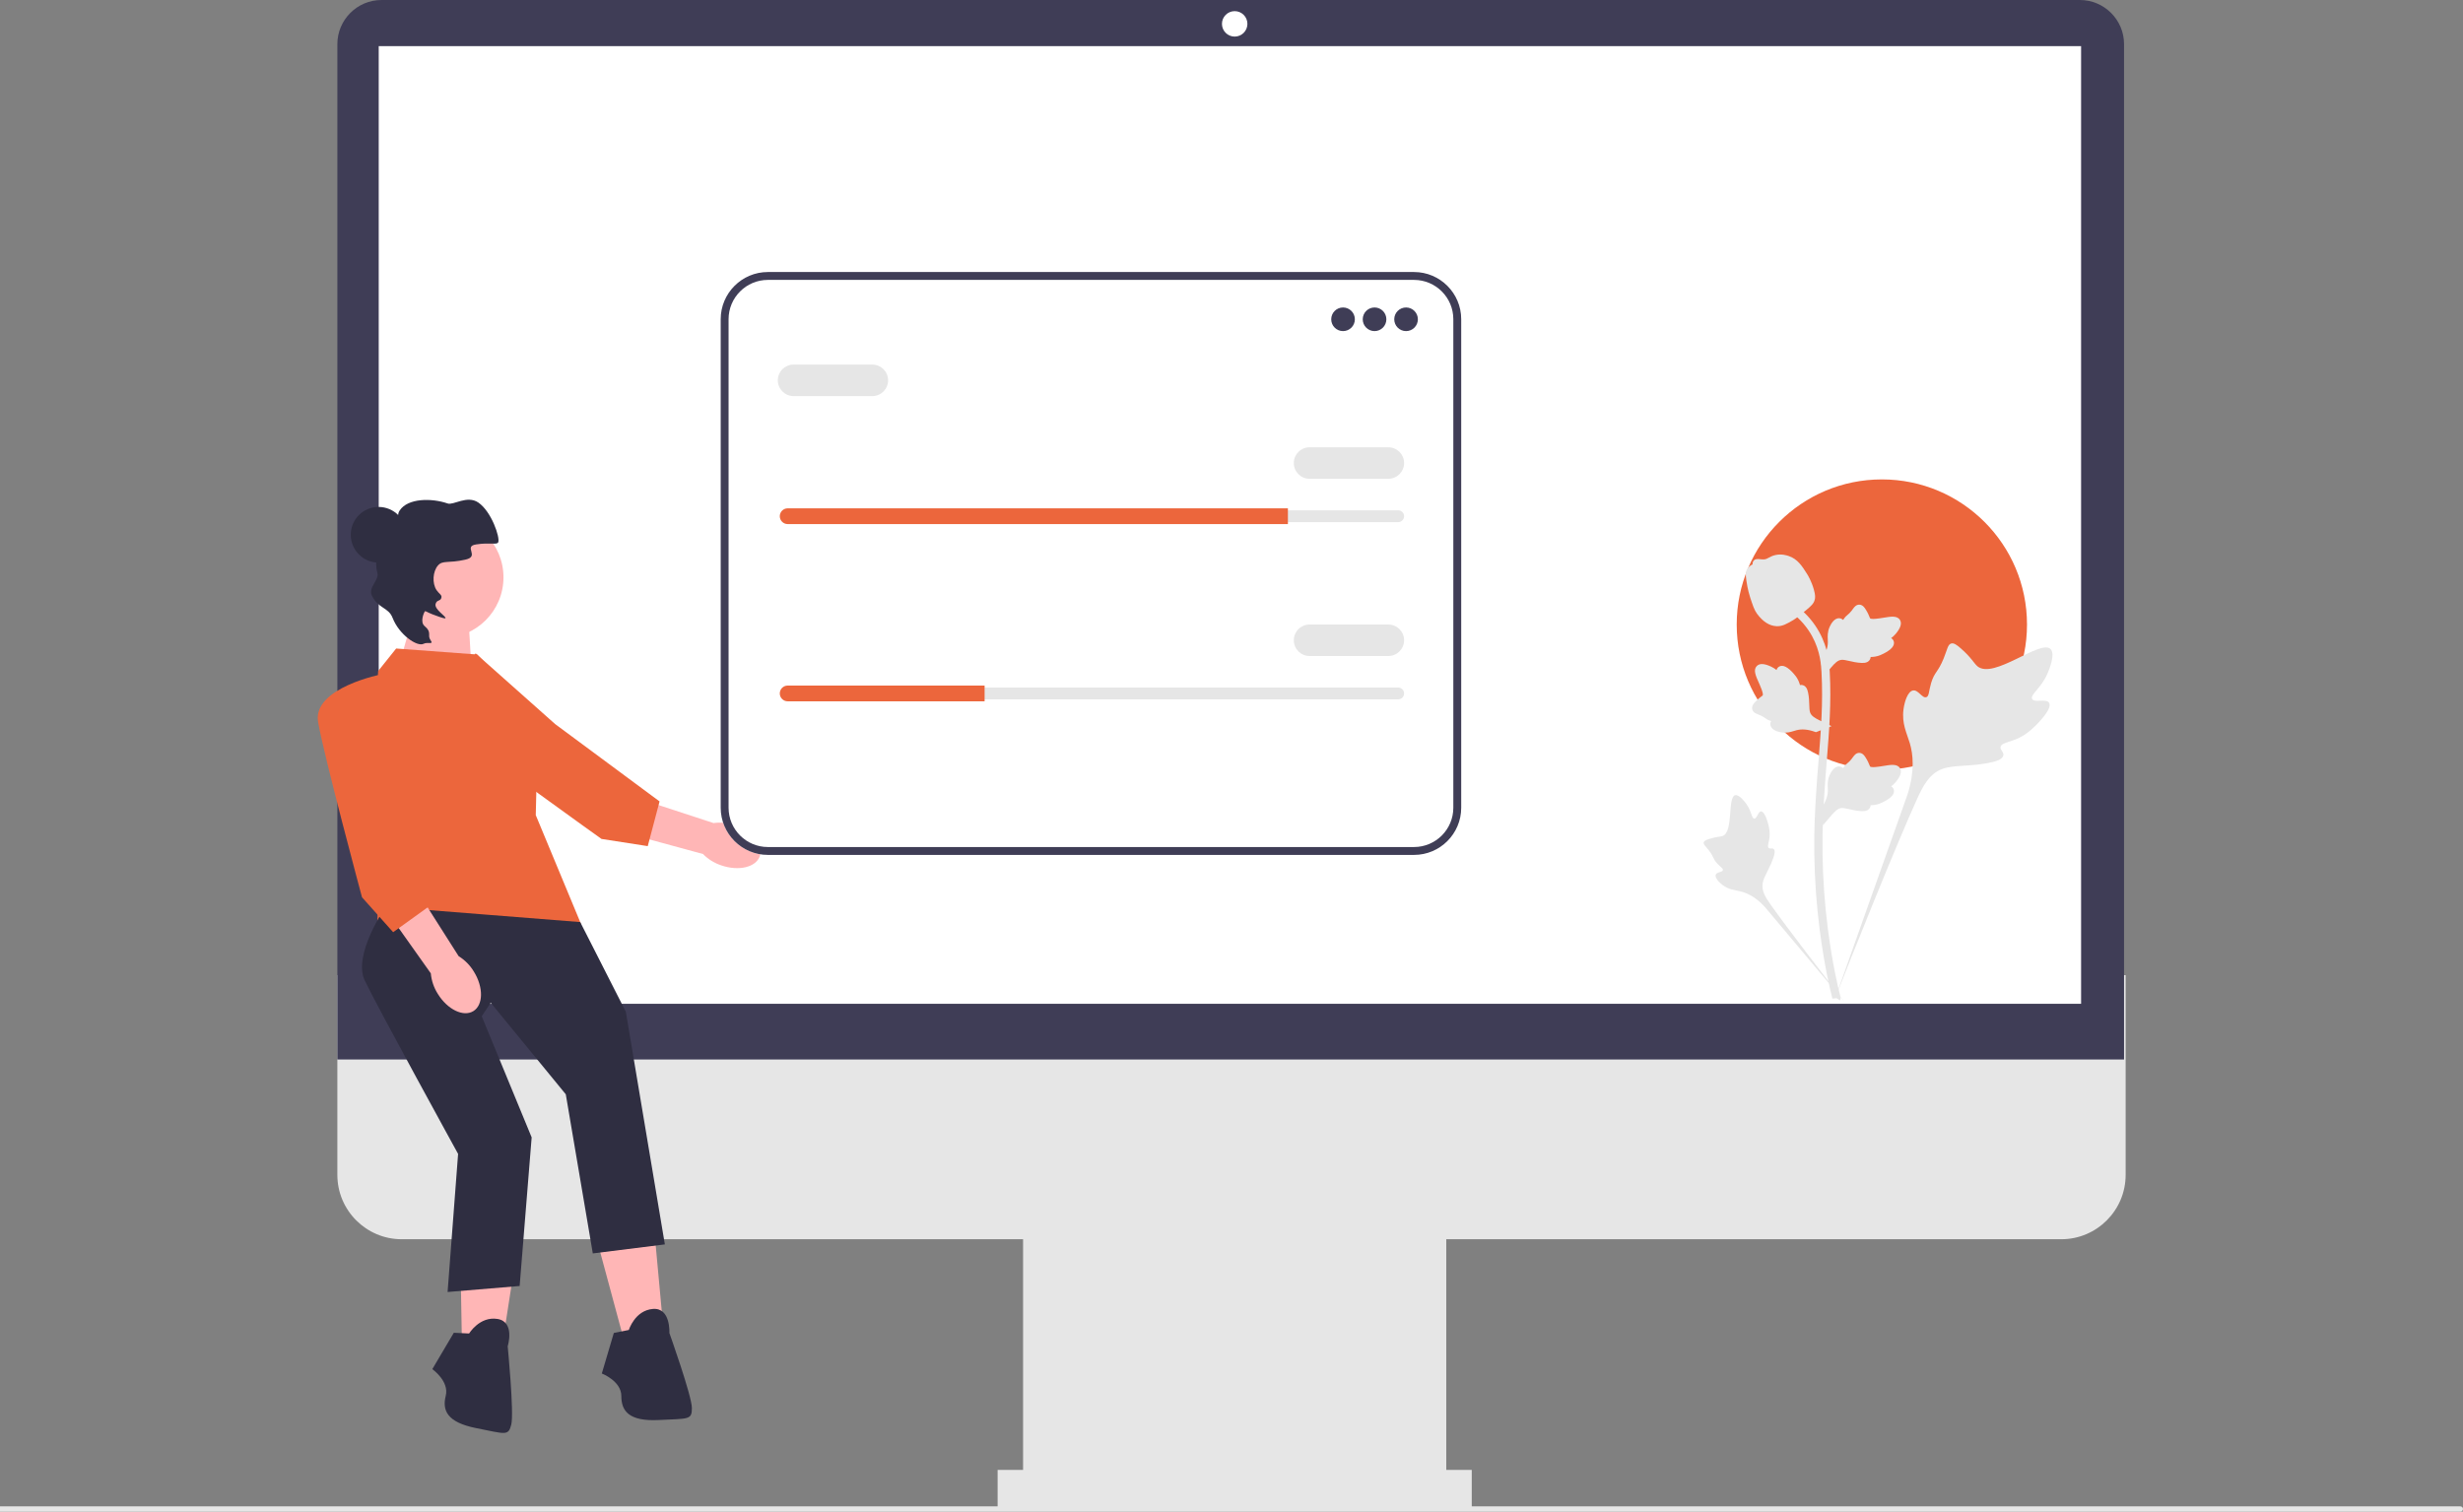 <svg width="562" height="345" viewBox="0 0 562 345" fill="none" xmlns="http://www.w3.org/2000/svg">
<rect x="0" y="0" width="562" height="345" fill="#808080" stroke="none"/>
<g clip-path="url(#clip0_831_24996)">
<path d="M470.336 282.819H91.664C83.566 282.819 76.977 276.23 76.977 268.131V222.552H485.023V268.131C485.023 276.23 478.435 282.819 470.336 282.819Z" fill="#E6E6E6"/>
<path d="M330.009 275.194H233.443V344.174H330.009V275.194Z" fill="#E6E6E6"/>
<path d="M335.818 335.461H227.635V344.174H335.818V335.461Z" fill="#E6E6E6"/>
<path d="M484.66 241.793H76.977V10.08C76.977 4.522 81.499 0 87.056 0H474.581C480.139 0 484.66 4.522 484.66 10.08V241.793Z" fill="#3F3D56"/>
<path d="M281.726 8.35C283.33 8.35 284.63 7.05 284.63 5.446C284.63 3.842 283.33 2.542 281.726 2.542C280.122 2.542 278.822 3.842 278.822 5.446C278.822 7.05 280.122 8.35 281.726 8.35Z" fill="white"/>
<path d="M474.858 10.528H86.415V229.086H474.858V10.528Z" fill="white"/>
<path d="M429.396 175.653C447.687 175.653 462.515 160.824 462.515 142.532C462.515 124.24 447.687 109.411 429.396 109.411C411.106 109.411 396.278 124.24 396.278 142.532C396.278 160.824 411.106 175.653 429.396 175.653Z" fill="#EC663C"/>
<path d="M562 344.39C562 344.727 561.727 345 561.39 345H0V343.78H561.39C561.727 343.78 562 344.053 562 344.39Z" fill="#E6E6E6"/>
<path d="M95.08 137.715L90.895 152.363L107.634 153.409L106.588 136.146L95.08 137.715Z" fill="#FFB6B6"/>
<path d="M164.62 197.509C168.592 198.865 172.511 197.914 173.374 195.386C174.237 192.858 171.716 189.71 167.742 188.354C166.162 187.79 164.47 187.613 162.808 187.838L145.905 182.304L143.478 190.292L160.398 194.899C161.577 196.094 163.024 196.988 164.62 197.509Z" fill="#FFB6B6"/>
<path d="M108.531 149.114C108.531 149.114 98.053 161.72 104.114 166.936C110.176 172.152 137.246 191.46 137.246 191.46L147.799 193.104L150.498 182.902L126.669 165.244L108.531 149.114H108.531Z" fill="#EC663C"/>
<path d="M136.293 283.312L142.116 304.893L151.364 303.181L149.309 280.915L136.293 283.312Z" fill="#FFB6B6"/>
<path d="M143.486 303.523L140.061 304.208L137.321 313.457C137.321 313.457 141.774 315.17 141.774 318.596C141.774 322.021 143.486 324.419 150.337 324.076C157.188 323.734 157.873 324.076 157.873 321.336C157.873 318.596 152.735 304.208 152.735 304.208C152.735 304.208 153.077 298.385 148.967 298.727C144.856 299.07 143.486 303.523 143.486 303.523H143.486Z" fill="#2F2E41"/>
<path d="M104.98 282.977L105.378 305.326L114.765 305.915L118.189 283.818L104.98 282.977Z" fill="#FFB6B6"/>
<path d="M107.04 304.33L103.551 304.161L98.643 312.465C98.643 312.465 102.545 315.21 101.711 318.533C100.878 321.855 101.956 324.598 108.684 325.932C115.412 327.267 115.993 327.766 116.66 325.108C117.327 322.45 115.844 307.245 115.844 307.245C115.844 307.245 117.593 301.68 113.522 301.012C109.452 300.344 107.04 304.33 107.04 304.33Z" fill="#2F2E41"/>
<path d="M108.891 149.374L90.394 148.004L86.284 153.142C86.284 153.142 84.228 187.74 85.598 191.166C86.969 194.591 85.941 214.117 85.941 214.117L132.57 210.862L122.249 186.027L122.592 171.64L113.343 154.17L108.891 149.374L108.891 149.374Z" fill="#EC663C"/>
<path d="M87.996 206.923C87.996 206.923 80.46 217.885 83.201 223.708C85.941 229.531 104.528 263.344 104.528 263.344L102.13 294.859L118.572 293.489L121.312 259.576L109.918 231.929L111.973 228.846L129.1 249.742L135.265 286.053L151.707 283.997L142.801 230.902L132.393 210.437L87.996 206.923H87.996Z" fill="#2F2E41"/>
<path d="M86.386 128.396C89.893 128.396 92.736 125.553 92.736 122.045C92.736 118.538 89.893 115.694 86.386 115.694C82.879 115.694 80.036 118.538 80.036 122.045C80.036 125.553 82.879 128.396 86.386 128.396Z" fill="#2F2E41"/>
<path d="M101.052 145.589C108.69 145.589 114.882 139.397 114.882 131.759C114.882 124.12 108.69 117.928 101.052 117.928C93.414 117.928 87.222 124.12 87.222 131.759C87.222 139.397 93.414 145.589 101.052 145.589Z" fill="#FFB6B6"/>
<path d="M96.667 146.921C95.197 147.7 91.061 144.841 89.581 141.011C88.629 138.546 86.315 138.956 84.838 135.883C83.977 134.092 86.547 132.34 86.123 130.792C85.355 127.987 86.318 125.477 86.441 125.169C87.5 122.515 89.061 122.576 90.319 119.487C91.077 117.627 90.591 117.409 91.228 116.457C93.067 113.711 98.401 113.607 102.163 114.905C103.465 115.355 106.601 112.947 109.146 114.691C112.145 116.747 114.141 122.671 113.682 123.757C113.403 124.417 111.85 123.745 108.621 124.252C105.631 124.722 109.577 126.956 106.212 127.718C102.233 128.618 101.035 127.796 99.932 129.055C98.766 130.386 98.551 133.079 99.614 134.678C100.142 135.471 100.823 135.751 100.738 136.304C100.582 137.312 99.686 136.764 99.393 137.833C99.051 139.077 101.885 140.708 101.639 141.084C101.589 141.16 101.377 141.242 98.61 140.175C97.505 139.749 97.079 139.382 96.955 139.518C96.754 139.738 95.76 141.947 96.889 142.886C98.646 144.348 97.429 144.929 98.23 146.073C99.056 147.254 97.601 146.427 96.667 146.921V146.921Z" fill="#2F2E41"/>
<path d="M99.905 226.832C102.112 230.403 105.743 232.158 108.015 230.753C110.287 229.348 110.339 225.315 108.13 221.744C107.268 220.305 106.073 219.094 104.647 218.211L95.104 203.202L88.156 207.83L98.301 222.136C98.453 223.807 99.003 225.417 99.905 226.832Z" fill="#FFB6B6"/>
<path d="M87.311 153.827C87.311 153.827 71.212 156.91 72.582 164.789C73.952 172.668 82.601 204.775 82.601 204.775L89.709 212.746L98.272 206.58L91.079 177.806L87.311 153.827V153.827Z" fill="#EC663C"/>
<path d="M467.565 160.407C466.932 159.34 464.193 160.483 463.69 159.514C463.188 158.548 465.733 157.078 467.186 153.717C467.449 153.111 469.101 149.293 467.878 148.114C465.559 145.881 454.951 155.098 451.238 152.082C450.423 151.42 449.854 150.098 447.388 147.953C446.407 147.099 445.814 146.714 445.24 146.857C444.425 147.061 444.361 148.151 443.487 150.295C442.177 153.51 441.403 153.316 440.639 155.881C440.073 157.785 440.202 158.892 439.535 159.108C438.592 159.413 437.724 157.393 436.528 157.574C435.308 157.759 434.57 160.11 434.337 161.871C433.9 165.175 435.113 167.355 435.786 169.648C436.516 172.139 436.95 175.928 435.262 181.292L418.558 228.359C422.246 218.701 432.924 192.226 437.411 182.387C438.706 179.547 440.136 176.666 443.073 175.529C445.9 174.434 449.783 175.088 454.733 173.895C455.311 173.756 456.915 173.348 457.117 172.404C457.284 171.624 456.341 171.189 456.486 170.458C456.68 169.478 458.536 169.466 460.816 168.335C462.424 167.538 463.426 166.589 464.287 165.774C464.547 165.528 468.408 161.828 467.565 160.407H467.565L467.565 160.407Z" fill="#E6E6E6"/>
<path d="M401.845 185.185C401.139 185.188 400.909 186.862 400.289 186.83C399.67 186.798 399.682 185.124 398.453 183.441C398.231 183.138 396.834 181.225 395.903 181.485C394.138 181.979 395.6 189.845 393.048 190.797C392.489 191.006 391.676 190.904 389.911 191.496C389.209 191.731 388.849 191.911 388.754 192.234C388.619 192.692 389.135 193.039 389.935 194.086C391.135 195.657 390.816 195.981 391.855 197.096C392.626 197.923 393.207 198.179 393.12 198.569C392.998 199.12 391.756 198.963 391.5 199.602C391.238 200.254 392.179 201.295 392.976 201.917C394.472 203.085 395.892 203.119 397.211 203.45C398.644 203.81 400.629 204.691 402.774 207.067L421.054 228.846C417.378 224.249 407.466 211.369 403.932 206.328C402.912 204.873 401.911 203.34 402.2 201.57C402.478 199.867 403.92 198.15 404.762 195.376C404.861 195.052 405.123 194.147 404.719 193.775C404.384 193.468 403.898 193.806 403.581 193.524C403.156 193.145 403.686 192.231 403.789 190.786C403.861 189.766 403.685 189.001 403.533 188.343C403.488 188.144 402.786 185.182 401.845 185.185V185.185Z" fill="#E6E6E6"/>
<path d="M415.942 188.35L415.516 184.549L415.711 184.261C416.611 182.929 417.069 181.628 417.075 180.393C417.076 180.196 417.067 180 417.058 179.8C417.021 179.007 416.975 178.022 417.489 176.873C417.777 176.232 418.586 174.75 419.803 174.933C420.13 174.979 420.378 175.13 420.566 175.306C420.594 175.262 420.622 175.218 420.652 175.17C421.031 174.592 421.331 174.344 421.62 174.106C421.842 173.922 422.072 173.733 422.431 173.285C422.589 173.089 422.712 172.916 422.816 172.771C423.131 172.333 423.542 171.81 424.266 171.819C425.041 171.856 425.446 172.496 425.715 172.92C426.195 173.676 426.412 174.221 426.556 174.583C426.609 174.715 426.668 174.863 426.699 174.909C426.948 175.276 428.977 174.933 429.741 174.808C431.458 174.522 432.943 174.274 433.555 175.357C433.994 176.131 433.668 177.156 432.558 178.482C432.212 178.895 431.844 179.209 431.517 179.455C431.788 179.616 432.03 179.864 432.129 180.253C432.36 181.174 431.568 182.098 429.776 183C429.331 183.226 428.732 183.527 427.892 183.672C427.497 183.74 427.141 183.757 426.836 183.766C426.83 183.942 426.789 184.133 426.681 184.329C426.367 184.907 425.711 185.182 424.724 185.116C423.638 185.059 422.743 184.852 421.954 184.67C421.265 184.513 420.672 184.379 420.206 184.41C419.341 184.48 418.675 185.171 417.893 186.069L415.942 188.35H415.942V188.35Z" fill="#E6E6E6"/>
<path d="M417.917 165.721L414.349 167.097L414.021 166.982C412.504 166.449 411.129 166.336 409.933 166.644C409.743 166.693 409.555 166.751 409.364 166.811C408.606 167.047 407.665 167.342 406.423 167.136C405.731 167.02 404.091 166.613 403.96 165.39C403.922 165.061 404.004 164.783 404.127 164.557C404.077 164.541 404.028 164.525 403.974 164.508C403.319 164.288 403.003 164.06 402.699 163.841C402.465 163.673 402.224 163.499 401.7 163.265C401.47 163.162 401.272 163.087 401.105 163.023C400.601 162.83 399.991 162.565 399.816 161.862C399.655 161.103 400.172 160.549 400.513 160.181C401.123 159.525 401.595 159.176 401.908 158.945C402.023 158.861 402.151 158.766 402.188 158.725C402.48 158.39 401.633 156.515 401.319 155.807C400.606 154.219 399.99 152.845 400.882 151.979C401.52 151.358 402.593 151.413 404.158 152.151C404.645 152.381 405.042 152.657 405.363 152.91C405.45 152.608 405.628 152.311 405.98 152.117C406.812 151.66 407.906 152.191 409.234 153.696C409.565 154.069 410.008 154.572 410.361 155.348C410.527 155.713 410.633 156.053 410.719 156.345C410.891 156.307 411.086 156.298 411.304 156.352C411.943 156.51 412.375 157.074 412.562 158.046C412.782 159.111 412.808 160.029 412.833 160.839C412.855 161.545 412.876 162.153 413.024 162.596C413.311 163.415 414.149 163.884 415.215 164.412L417.917 165.721L417.917 165.721Z" fill="#E6E6E6"/>
<path d="M415.942 154.525L415.516 150.724L415.711 150.436C416.611 149.104 417.069 147.803 417.075 146.568C417.076 146.371 417.067 146.175 417.058 145.975C417.021 145.182 416.975 144.197 417.489 143.048C417.777 142.407 418.586 140.924 419.803 141.108C420.13 141.154 420.378 141.304 420.566 141.481C420.594 141.436 420.622 141.392 420.652 141.345C421.031 140.767 421.331 140.519 421.62 140.28C421.842 140.097 422.072 139.908 422.431 139.46C422.589 139.264 422.712 139.091 422.816 138.946C423.131 138.508 423.542 137.985 424.266 137.994C425.041 138.03 425.446 138.671 425.715 139.095C426.195 139.851 426.412 140.396 426.556 140.757C426.609 140.89 426.668 141.038 426.699 141.084C426.948 141.451 428.977 141.108 429.741 140.983C431.458 140.697 432.943 140.449 433.555 141.532C433.994 142.306 433.668 143.33 432.558 144.657C432.212 145.07 431.844 145.384 431.517 145.63C431.788 145.791 432.03 146.039 432.129 146.428C432.36 147.349 431.568 148.272 429.776 149.175C429.331 149.401 428.732 149.702 427.892 149.847C427.497 149.915 427.141 149.931 426.836 149.941C426.83 150.117 426.789 150.308 426.681 150.504C426.367 151.082 425.711 151.357 424.724 151.291C423.638 151.234 422.743 151.027 421.954 150.845C421.265 150.687 420.672 150.553 420.206 150.585C419.341 150.654 418.675 151.346 417.893 152.244L415.942 154.525H415.942V154.525Z" fill="#E6E6E6"/>
<path d="M419.83 228.297L419.034 227.798L418.841 226.878L419.034 227.798L418.105 227.904C418.091 227.818 418.04 227.62 417.964 227.31C417.548 225.61 416.281 220.439 415.224 212.295C414.487 206.609 414.069 200.765 413.983 194.92C413.897 189.066 414.174 184.634 414.396 181.072C414.564 178.385 414.768 175.827 414.968 173.335C415.5 166.677 416.002 160.388 415.628 153.426C415.546 151.871 415.372 148.636 413.482 145.193C412.386 143.197 410.875 141.424 408.993 139.926L410.163 138.455C412.242 140.11 413.912 142.073 415.13 144.29C417.225 148.107 417.414 151.633 417.505 153.326C417.885 160.412 417.378 166.761 416.84 173.484C416.642 175.966 416.438 178.514 416.271 181.189C416.051 184.718 415.777 189.112 415.862 194.89C415.946 200.665 416.359 206.439 417.087 212.052C418.131 220.094 419.38 225.188 419.79 226.862C420.008 227.756 420.054 227.943 419.83 228.297V228.297Z" fill="#E6E6E6"/>
<path d="M405.546 142.912C405.469 142.912 405.391 142.91 405.313 142.905C403.712 142.819 402.231 141.861 400.908 140.059C400.287 139.211 399.97 138.244 399.337 136.315C399.239 136.018 398.762 134.509 398.472 132.434C398.282 131.077 398.306 130.51 398.574 130.009C398.873 129.451 399.355 129.062 399.898 128.8C399.874 128.62 399.894 128.435 399.972 128.246C400.292 127.462 401.143 127.565 401.604 127.615C401.837 127.644 402.128 127.682 402.442 127.666C402.935 127.642 403.2 127.495 403.602 127.275C403.987 127.064 404.465 126.802 405.174 126.657C406.572 126.365 407.744 126.761 408.13 126.891C410.162 127.569 411.164 129.149 412.324 130.978C412.555 131.345 413.349 132.681 413.873 134.513C414.251 135.834 414.198 136.421 414.084 136.858C413.853 137.755 413.307 138.269 411.92 139.403C410.473 140.591 409.746 141.185 409.122 141.547C407.67 142.385 406.758 142.912 405.546 142.912V142.912V142.912Z" fill="#E6E6E6"/>
<path d="M322.65 195.107H175.211C169.276 195.107 164.447 190.277 164.447 184.342V72.847C164.447 66.911 169.276 62.082 175.211 62.082H322.65C328.585 62.082 333.414 66.911 333.414 72.847V184.342C333.414 190.277 328.585 195.107 322.65 195.107H322.65Z" fill="white"/>
<path d="M322.65 195.107H175.211C169.276 195.107 164.447 190.277 164.447 184.342V72.847C164.447 66.911 169.276 62.082 175.211 62.082H322.65C328.585 62.082 333.414 66.911 333.414 72.847V184.342C333.414 190.277 328.585 195.107 322.65 195.107H322.65ZM175.211 63.88C170.267 63.88 166.245 67.902 166.245 72.847V184.342C166.245 189.286 170.267 193.309 175.211 193.309H322.65C327.594 193.309 331.616 189.286 331.616 184.342V72.847C331.616 67.902 327.594 63.88 322.65 63.88H175.211Z" fill="#3F3D56"/>
<path d="M306.451 75.564C307.94 75.564 309.147 74.357 309.147 72.868C309.147 71.379 307.94 70.171 306.451 70.171C304.962 70.171 303.755 71.379 303.755 72.868C303.755 74.357 304.962 75.564 306.451 75.564Z" fill="#3F3D56"/>
<path d="M313.641 75.564C315.13 75.564 316.337 74.357 316.337 72.868C316.337 71.379 315.13 70.171 313.641 70.171C312.152 70.171 310.945 71.379 310.945 72.868C310.945 74.357 312.152 75.564 313.641 75.564Z" fill="#3F3D56"/>
<path d="M320.831 75.564C322.32 75.564 323.527 74.357 323.527 72.868C323.527 71.379 322.32 70.171 320.831 70.171C319.342 70.171 318.135 71.379 318.135 72.868C318.135 74.357 319.342 75.564 320.831 75.564Z" fill="#3F3D56"/>
<path d="M179.726 116.46C178.983 116.46 178.378 117.065 178.378 117.809C178.378 118.171 178.518 118.506 178.772 118.754C179.028 119.016 179.364 119.157 179.726 119.157H319.034C319.777 119.157 320.382 118.552 320.382 117.809C320.382 117.446 320.242 117.111 319.988 116.863C319.731 116.601 319.396 116.46 319.034 116.46H179.726Z" fill="#E6E6E6"/>
<path d="M293.869 116.011V119.606H179.726C179.232 119.606 178.783 119.408 178.459 119.076C178.126 118.752 177.929 118.303 177.929 117.808C177.929 116.82 178.738 116.011 179.726 116.011H293.869Z" fill="#EC663C"/>
<path d="M316.787 109.27H298.812C296.83 109.27 295.217 107.657 295.217 105.674C295.217 103.692 296.83 102.079 298.812 102.079H316.787C318.769 102.079 320.382 103.692 320.382 105.674C320.382 107.657 318.769 109.27 316.787 109.27Z" fill="#E6E6E6"/>
<path d="M199.05 90.395H181.075C179.092 90.395 177.479 88.782 177.479 86.799C177.479 84.817 179.092 83.204 181.075 83.204H199.05C201.032 83.204 202.645 84.817 202.645 86.799C202.645 88.782 201.032 90.395 199.05 90.395Z" fill="#E6E6E6"/>
<path d="M179.726 156.907C178.983 156.907 178.378 157.512 178.378 158.255C178.378 158.618 178.518 158.953 178.772 159.201C179.028 159.463 179.364 159.604 179.726 159.604H319.034C319.777 159.604 320.382 158.999 320.382 158.255C320.382 157.893 320.242 157.558 319.988 157.31C319.731 157.048 319.396 156.907 319.034 156.907H179.726Z" fill="#E6E6E6"/>
<path d="M224.664 156.458V160.053H179.726C179.232 160.053 178.783 159.855 178.459 159.522C178.126 159.199 177.929 158.749 177.929 158.255C177.929 157.266 178.738 156.458 179.726 156.458H224.664Z" fill="#EC663C"/>
<path d="M316.787 149.716H298.812C296.83 149.716 295.217 148.104 295.217 146.121C295.217 144.138 296.83 142.526 298.812 142.526H316.787C318.769 142.526 320.382 144.138 320.382 146.121C320.382 148.104 318.769 149.716 316.787 149.716Z" fill="#E6E6E6"/>
</g>
<defs>
<clipPath id="clip0_831_24996">
<rect width="562" height="345" fill="white"/>
</clipPath>
</defs>
</svg>
